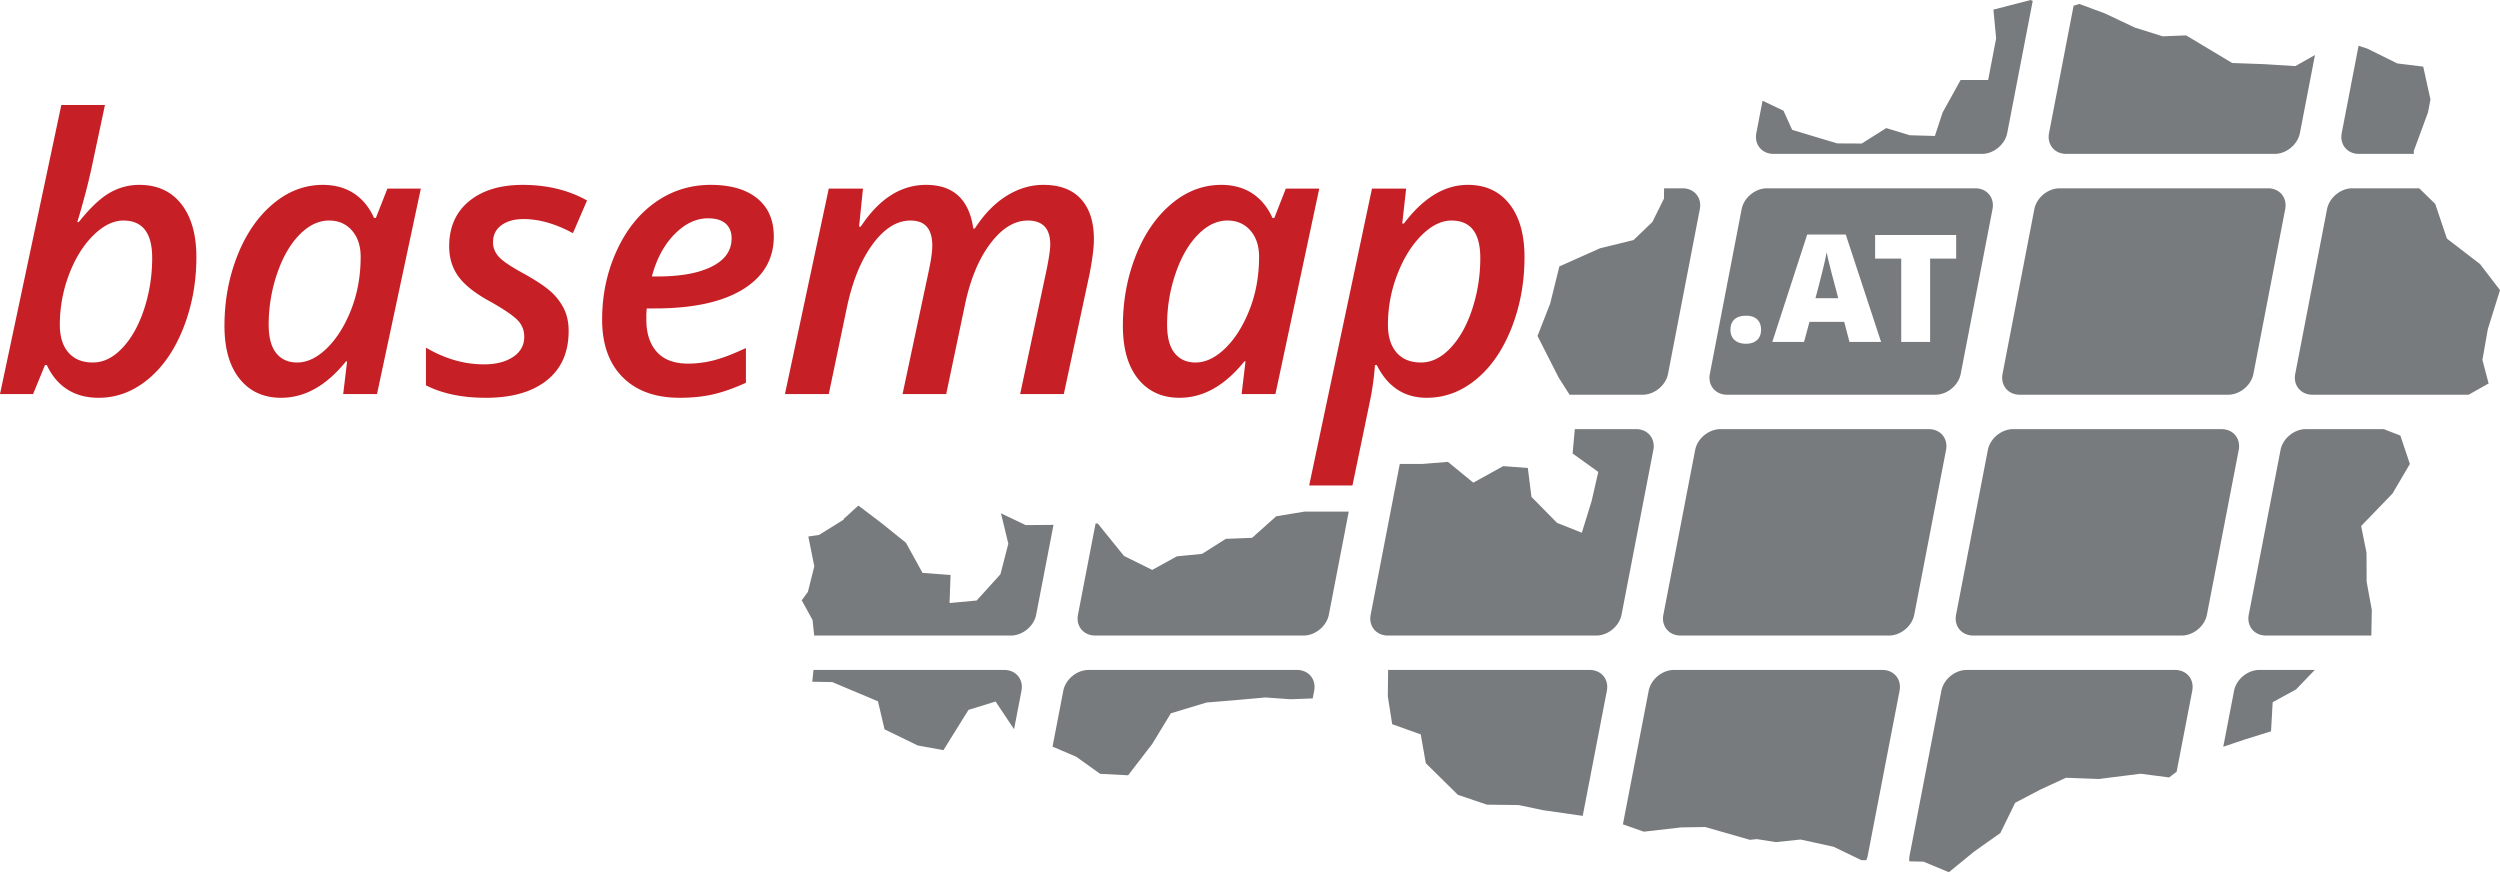 <svg xmlns="http://www.w3.org/2000/svg" viewBox="0 0 243.78 85.053">
  <path fill="#c62026" d="M9.62 38.79c-1.184 0-2.2-.272-3.053-.815-.85-.544-1.519-1.335-2-2.374h-.183l-1.159 2.827H0l5.98-28.191h4.256L8.95 16.27a52.928 52.928 0 0 1-.688 2.835 60.544 60.544 0 0 1-.725 2.546h.145c1.087-1.365 2.083-2.31 2.99-2.836a5.722 5.722 0 0 1 2.916-.788c1.751 0 3.116.626 4.095 1.875.978 1.25 1.467 2.975 1.467 5.173 0 2.44-.42 4.732-1.259 6.876-.84 2.144-1.99 3.82-3.45 5.027-1.463 1.208-3.07 1.812-4.82 1.812m2.41-17.284c-.979 0-1.958.483-2.936 1.449-.978.967-1.767 2.238-2.364 3.814a13.703 13.703 0 0 0-.897 4.9c0 1.16.281 2.063.842 2.709.562.647 1.356.97 2.383.97 1.026 0 1.986-.474 2.88-1.423.894-.948 1.601-2.216 2.12-3.804.52-1.588.78-3.246.78-4.973 0-2.428-.937-3.642-2.809-3.642M27.414 38.79c-1.703 0-3.05-.613-4.04-1.84-.991-1.225-1.486-2.95-1.486-5.171 0-2.44.42-4.723 1.259-6.85.84-2.124 1.996-3.806 3.47-5.044 1.473-1.238 3.092-1.857 4.855-1.857 1.172 0 2.18.275 3.026.824.845.55 1.504 1.35 1.975 2.4h.18l1.124-2.862h3.26l-4.275 20.038h-3.297l.38-3.19h-.108c-1.91 2.369-4.016 3.552-6.323 3.552m1.558-3.442c.99 0 1.963-.468 2.917-1.404.954-.936 1.739-2.19 2.355-3.76.616-1.57.924-3.285.924-5.145 0-1.063-.284-1.917-.851-2.564-.568-.646-1.311-.97-2.23-.97-1.026 0-1.992.466-2.898 1.396-.905.93-1.63 2.196-2.174 3.796a15.372 15.372 0 0 0-.815 4.973c0 1.232.245 2.153.734 2.763s1.168.915 2.038.915m26.478-3.08c0 2.09-.713 3.699-2.138 4.828-1.425 1.13-3.406 1.694-5.942 1.694-2.295 0-4.24-.404-5.834-1.214v-3.677c1.848 1.087 3.732 1.63 5.653 1.63 1.171 0 2.12-.241 2.844-.724.725-.483 1.087-1.142 1.087-1.975 0-.616-.208-1.145-.625-1.586-.417-.44-1.272-1.03-2.564-1.766-1.51-.81-2.575-1.634-3.197-2.473-.623-.84-.934-1.833-.934-2.98 0-1.873.646-3.34 1.94-4.403 1.291-1.063 3.036-1.594 5.235-1.594 2.367 0 4.457.507 6.27 1.52l-1.378 3.19c-1.69-.918-3.298-1.377-4.82-1.377-.88 0-1.597.2-2.146.598-.55.399-.825.954-.825 1.667 0 .543.2 1.027.598 1.449.4.423 1.214.967 2.446 1.63 1.268.714 2.168 1.323 2.7 1.83a5.51 5.51 0 0 1 1.213 1.658c.278.598.417 1.29.417 2.075m10.837 6.521c-2.38 0-4.237-.67-5.57-2.01-1.336-1.34-2.003-3.213-2.003-5.617 0-2.391.468-4.617 1.404-6.675.936-2.06 2.204-3.651 3.805-4.775 1.6-1.123 3.39-1.685 5.372-1.685 1.944 0 3.457.438 4.538 1.313 1.081.876 1.622 2.117 1.622 3.723 0 2.2-1.006 3.917-3.017 5.156-2.01 1.237-4.877 1.857-8.597 1.857h-.779l-.036.562v.524c0 1.341.341 2.393 1.024 3.152.682.762 1.7 1.142 3.052 1.142.87 0 1.733-.115 2.591-.344.858-.23 1.872-.622 3.044-1.177v3.388c-1.16.531-2.226.908-3.198 1.131-.972.224-2.056.335-3.252.335m2.754-17.5c-1.16 0-2.25.518-3.27 1.557-1.02 1.04-1.755 2.41-2.202 4.113h.526c2.27 0 4.046-.323 5.326-.97 1.28-.645 1.921-1.56 1.921-2.744 0-.616-.194-1.097-.58-1.44-.387-.344-.96-.517-1.72-.517m21.268-3.26c2.657 0 4.191 1.418 4.602 4.257h.145c.906-1.4 1.935-2.46 3.09-3.18 1.152-.719 2.351-1.078 3.595-1.078 1.606 0 2.83.462 3.67 1.386.84.924 1.258 2.226 1.258 3.904 0 .773-.133 1.866-.398 3.28l-2.537 11.83h-4.257l2.59-12.175c.23-1.147.345-1.95.345-2.409 0-1.558-.73-2.337-2.193-2.337-1.304 0-2.52.75-3.65 2.246-1.13 1.498-1.954 3.485-2.473 5.961l-1.83 8.714H88.01l2.59-12.175c.206-.99.308-1.757.308-2.3 0-1.63-.706-2.446-2.12-2.446-1.329 0-2.557.767-3.687 2.3-1.129 1.534-1.965 3.576-2.509 6.124l-1.776 8.497h-4.275l4.275-20.038h3.334l-.38 3.714h.163c1.787-2.717 3.913-4.076 6.377-4.076m24.71 20.763c-1.702 0-3.05-.613-4.04-1.84-.99-1.225-1.485-2.95-1.485-5.171 0-2.44.419-4.723 1.259-6.85.839-2.124 1.996-3.806 3.469-5.044 1.474-1.238 3.092-1.857 4.856-1.857 1.17 0 2.18.275 3.026.824.845.55 1.503 1.35 1.974 2.4h.182l1.123-2.862h3.26l-4.275 20.038h-3.297l.38-3.19h-.108c-1.91 2.369-4.016 3.552-6.323 3.552m1.558-3.442c.99 0 1.962-.468 2.917-1.404.954-.936 1.739-2.19 2.355-3.76.616-1.57.924-3.285.924-5.145 0-1.063-.284-1.917-.852-2.564-.567-.646-1.31-.97-2.228-.97-1.027 0-1.993.466-2.9 1.396-.905.93-1.63 2.196-2.173 3.796a15.344 15.344 0 0 0-.815 4.973c0 1.232.244 2.153.734 2.763.489.61 1.168.915 2.038.915m22.549 3.442c-2.187 0-3.811-1.063-4.874-3.19h-.181a26.23 26.23 0 0 1-.453 3.353l-1.74 8.388h-4.221l6.124-28.951h3.333l-.38 3.406h.163c1.896-2.512 3.974-3.77 6.232-3.77 1.728 0 3.08.624 4.058 1.868.979 1.244 1.468 2.97 1.468 5.18 0 2.465-.422 4.769-1.268 6.913-.845 2.144-1.996 3.814-3.451 5.009-1.456 1.196-3.06 1.794-4.81 1.794m2.409-17.284c-.978 0-1.951.48-2.917 1.44-.966.96-1.754 2.232-2.364 3.814a13.538 13.538 0 0 0-.915 4.91c0 1.159.28 2.062.842 2.708.562.647 1.356.97 2.383.97 1.026 0 1.987-.474 2.88-1.423.894-.948 1.6-2.216 2.12-3.804.519-1.588.78-3.246.78-4.973 0-2.428-.937-3.642-2.81-3.642"/>
  <path fill="#777b7d" d="M172.943 15.007h20.323c1.139 0 2.247-.915 2.462-2.033L198.214.097 198.016 0l-3.633.938.263 2.805-.777 4.056h-2.685l-1.754 3.168-.756 2.291-2.443-.07-2.301-.697-2.39 1.505-2.382-.012-4.4-1.32-.846-1.868-2.04-.975-.607 3.153c-.216 1.118.539 2.033 1.678 2.033m28.54 0h20.324c1.138 0 2.247-.915 2.463-2.033l1.469-7.612-1.915 1.084-3.026-.19-3.138-.112-4.49-2.694-2.28.091-2.704-.847-2.927-1.383-2.502-.927-.555.174-2.396 12.416c-.216 1.118.539 2.033 1.678 2.033m28.54 0h5.362l-.02-.266 1.392-3.774.243-1.27-.707-3.2-2.532-.312-2.916-1.443-.856-.28-1.643 8.512c-.216 1.118.539 2.033 1.678 2.033m-67.371 21.45 3.1-16.062c.217-1.118-.538-2.033-1.677-2.033h-1.81l-.008 1-1.13 2.281-1.837 1.765-3.258.797-3.976 1.775-.9 3.632-1.231 3.148 2.05 4.035 1.075 1.695h7.139c1.139 0 2.247-.915 2.463-2.033m29.964-18.095h-20.323c-1.14 0-2.247.915-2.463 2.033l-3.1 16.062c-.216 1.118.539 2.033 1.678 2.033h20.323c1.138 0 2.247-.915 2.462-2.033l3.1-16.062c.217-1.118-.54-2.033-1.677-2.033m-21.282 14.796c-.26.24-.617.361-1.074.361-.47 0-.841-.119-1.112-.357-.271-.238-.407-.573-.407-1.006 0-.437.129-.775.389-1.013.259-.237.636-.356 1.13-.356.47 0 .833.119 1.084.356.252.238.379.576.379 1.013 0 .428-.13.762-.39 1.002m9.013.182-.514-1.954h-3.388l-.528 1.954h-3.096l3.403-10.471h3.759l3.445 10.471h-3.081Zm10.403-8.124h-2.54v8.124h-2.817v-8.124h-2.546v-2.304h7.903v2.304Zm-12.333.67a24.4 24.4 0 0 1-.296-1.297 29.09 29.09 0 0 1-.253 1.197 117.56 117.56 0 0 1-.839 3.289h2.219l-.449-1.711a62.445 62.445 0 0 1-.382-1.478m41.318 10.571 3.1-16.062c.216-1.118-.539-2.033-1.678-2.033h-20.322c-1.139 0-2.248.915-2.463 2.033l-3.101 16.062c-.216 1.118.539 2.033 1.678 2.033h20.323c1.139 0 2.247-.915 2.463-2.033m7.178-16.062-3.101 16.062c-.215 1.118.54 2.033 1.678 2.033h15.23l1.95-1.098-.605-2.29.524-2.997 1.19-3.814-1.947-2.543-3.23-2.482-1.138-3.38-1.56-1.524h-6.528c-1.14 0-2.247.915-2.463 2.033M78.962 52.293l-.142.02.585 2.905-.624 2.493-.617.847.05.041 1.02 1.856.16 1.518h19.183c1.138 0 2.247-.915 2.462-2.033l1.69-8.76-2.711.023-2.411-1.15.716 2.966-.767 2.977-2.321 2.562-2.643.243.1-2.734-2.734-.203-1.613-2.935-2.301-1.856-2.341-1.776-1.452 1.321.05.03-.241.151-2.191 1.363-.907.131Zm52.558-2.403h-4.332l-2.744.454-2.35 2.1-2.565.1-2.309 1.465-2.462.241-2.402 1.322-2.754-1.362-2.562-3.168-.209.011-1.715 8.887c-.216 1.118.54 2.033 1.678 2.033h20.323c1.138 0 2.247-.915 2.463-2.033l1.94-10.05Zm26.6 10.05 3.102-16.063c.215-1.118-.54-2.032-1.678-2.032h-5.981l-.214 2.376 2.503 1.797-.645 2.825-.96 3.107-2.421-.968-2.491-2.533-.354-2.816-2.401-.18-2.916 1.613-2.472-2.027-2.492.201h-2.205l-2.838 14.7c-.216 1.118.539 2.033 1.678 2.033h20.323c1.139 0 2.247-.915 2.463-2.033m4.077 0c-.216 1.118.54 2.033 1.678 2.033H184.2c1.14 0 2.247-.915 2.463-2.033l3.1-16.063c.216-1.118-.539-2.032-1.678-2.032h-20.323c-1.139 0-2.247.914-2.463 2.032l-3.1 16.063Zm30.22 2.033h20.322c1.14 0 2.247-.915 2.462-2.033l3.101-16.062c.216-1.118-.539-2.033-1.678-2.033h-20.323c-1.138 0-2.247.915-2.462 2.033l-3.1 16.062c-.217 1.118.538 2.033 1.677 2.033m29.964-18.095L219.28 59.94c-.216 1.118.54 2.032 1.678 2.032h10.277l.045-2.486-.505-2.774-.01-2.805-.525-2.613 3.058-3.168 1.694-2.886-.928-2.765-1.62-.631h-7.6c-1.139 0-2.247.915-2.463 2.033M97.929 65.328H79.326l-.123 1.15 1.948.032 4.46 1.876.644 2.734 3.24 1.574 2.502.454 2.441-3.924 2.643-.818 1.802 2.7.724-3.745c.216-1.12-.54-2.033-1.678-2.033m28.54 0h-20.323c-1.139 0-2.247.914-2.463 2.033l-1.05 5.444 2.3.979 2.34 1.674 2.733.142 2.35-3.058 1.816-2.986 3.472-1.05 2.915-.241 2.824-.253 2.463.172 2.157-.078.144-.745c.216-1.12-.539-2.033-1.678-2.033m28.541 0h-19.653l-.028 2.583.424 2.705 2.785.998.494 2.805 3.13 3.088 2.833.957 3.107.04 2.342.496 3.89.558 2.354-12.197c.216-1.12-.539-2.033-1.678-2.033m30.22 2.033c.215-1.118-.54-2.033-1.679-2.033h-20.323c-1.139 0-2.247.915-2.463 2.033l-2.514 13.022 2.04.716 3.631-.415 2.351-.04 4.36 1.25.685-.07 1.837.293 2.421-.252 3.218.706 2.704 1.302.484.012c.065-.15.115-.303.146-.462l3.101-16.062Zm26.862-2.033H191.77c-1.138 0-2.247.914-2.462 2.033l-3.1 16.062a1.922 1.922 0 0 0-.027.567l1.392.034 2.463 1.029 2.461-2.008 2.564-1.816 1.442-2.946 2.481-1.301 2.473-1.14 3.207.12 4.066-.513 2.785.362.733-.558 1.523-7.892c.216-1.12-.539-2.033-1.678-2.033m8.218 0c-1.139 0-2.247.914-2.463 2.033l-1.053 5.457 2.046-.69 2.612-.817.162-2.834 2.28-1.251 1.825-1.898h-5.409Z"/>
</svg>
